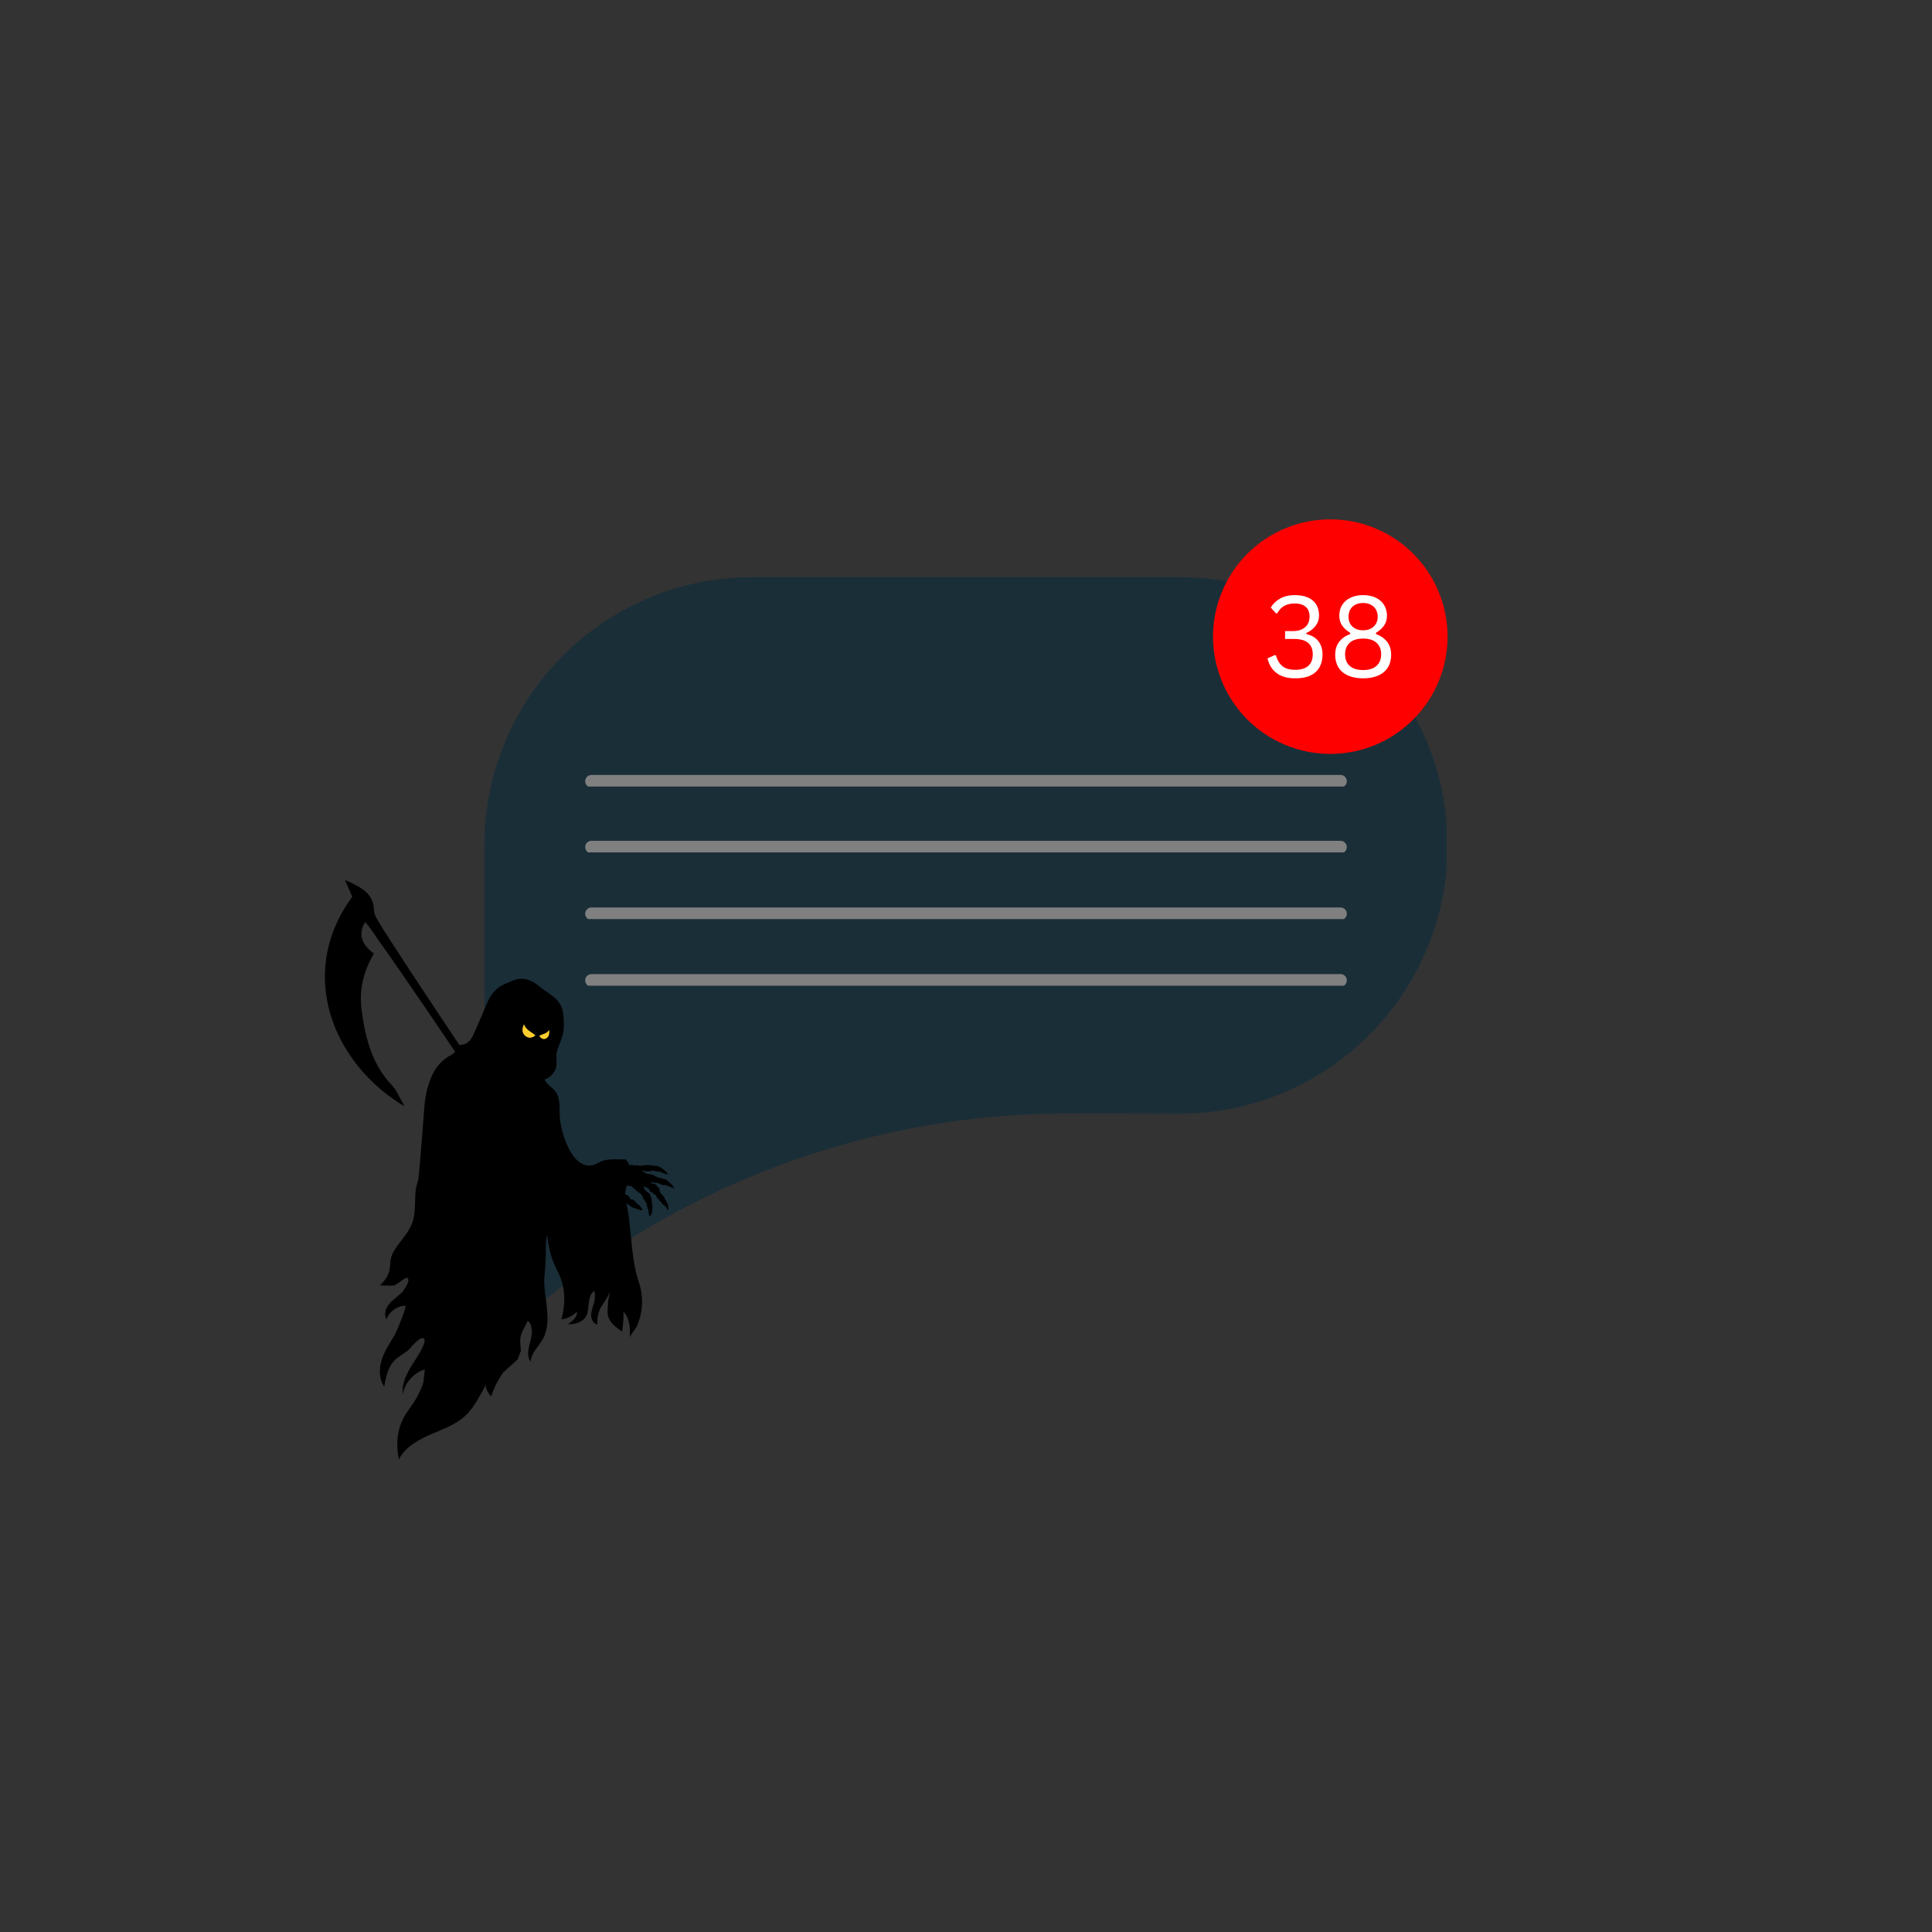 <svg xmlns="http://www.w3.org/2000/svg" xmlns:xlink="http://www.w3.org/1999/xlink" width="500" zoomAndPan="magnify" viewBox="0 0 375 375" height="500" preserveAspectRatio="xMidYMid meet" version="1.0"><rect x="0" y="0" width="375" height="375" fill="#333333" stroke="none"/><defs><g/><clipPath id="06a86faa6a"><path d="M 94.023 112.02 L 280.773 112.02 L 280.773 262.77 L 94.023 262.77 Z M 94.023 112.02 " clip-rule="nonzero"/></clipPath><clipPath id="eb8a65da66"><path d="M 235.445 100.805 L 281 100.805 L 281 146.555 L 235.445 146.555 Z M 235.445 100.805 " clip-rule="nonzero"/></clipPath><clipPath id="c834c2217e"><path d="M 113 150.418 L 262 150.418 L 262 152.668 L 113 152.668 Z M 113 150.418 " clip-rule="nonzero"/></clipPath><clipPath id="b8b672f7c1"><path d="M 113 163.199 L 262 163.199 L 262 165.449 L 113 165.449 Z M 113 163.199 " clip-rule="nonzero"/></clipPath><clipPath id="81b4cf8baf"><path d="M 113 176.137 L 262 176.137 L 262 178.387 L 113 178.387 Z M 113 176.137 " clip-rule="nonzero"/></clipPath><clipPath id="4e27496ae2"><path d="M 113 189.074 L 262 189.074 L 262 191.324 L 113 191.324 Z M 113 189.074 " clip-rule="nonzero"/></clipPath><clipPath id="a36e7138a2"><path d="M 73 223 L 107 223 L 107 283.289 L 73 283.289 Z M 73 223 " clip-rule="nonzero"/></clipPath><clipPath id="2dad13a4e4"><path d="M 116 226 L 130.914 226 L 130.914 237 L 116 237 Z M 116 226 " clip-rule="nonzero"/></clipPath><clipPath id="b4784c6407"><path d="M 63 170.789 L 110 170.789 L 110 235 L 63 235 Z M 63 170.789 " clip-rule="nonzero"/></clipPath></defs><g clip-path="url(#06a86faa6a)"><path fill="#1a2e38" d="M 228.926 112.027 L 146.07 112.027 C 117.32 112.027 94.023 135.32 94.023 164.074 C 94.023 165.047 94.023 262.969 94.023 262.969 C 124.086 232.91 164.84 216.082 207.352 216.121 C 219.766 216.121 228.926 216.16 228.926 216.16 C 257.68 216.16 280.973 192.863 280.973 164.113 C 280.973 135.32 257.68 112.027 228.926 112.027 Z M 228.926 112.027 " fill-opacity="1" fill-rule="nonzero"/></g><g clip-path="url(#eb8a65da66)"><path fill="#ff0000" d="M 280.973 123.57 C 280.973 124.316 280.938 125.059 280.863 125.801 C 280.789 126.543 280.68 127.277 280.535 128.012 C 280.391 128.742 280.207 129.465 279.992 130.176 C 279.777 130.891 279.523 131.59 279.238 132.281 C 278.953 132.969 278.637 133.641 278.285 134.301 C 277.934 134.957 277.551 135.598 277.137 136.215 C 276.723 136.836 276.277 137.434 275.805 138.012 C 275.332 138.586 274.832 139.137 274.305 139.664 C 273.777 140.191 273.227 140.691 272.648 141.164 C 272.074 141.641 271.477 142.082 270.855 142.496 C 270.234 142.91 269.598 143.293 268.941 143.645 C 268.281 143.996 267.609 144.316 266.922 144.602 C 266.23 144.887 265.531 145.137 264.816 145.352 C 264.102 145.57 263.383 145.75 262.648 145.895 C 261.918 146.039 261.184 146.148 260.441 146.223 C 259.699 146.297 258.953 146.332 258.207 146.332 C 257.465 146.332 256.719 146.297 255.977 146.223 C 255.234 146.148 254.5 146.039 253.77 145.895 C 253.035 145.75 252.312 145.57 251.602 145.352 C 250.887 145.137 250.188 144.887 249.496 144.602 C 248.809 144.316 248.137 143.996 247.477 143.645 C 246.82 143.293 246.184 142.91 245.562 142.496 C 244.941 142.082 244.344 141.641 243.77 141.164 C 243.191 140.691 242.641 140.191 242.113 139.664 C 241.586 139.137 241.086 138.586 240.613 138.012 C 240.141 137.434 239.695 136.836 239.281 136.215 C 238.867 135.598 238.484 134.957 238.133 134.301 C 237.781 133.641 237.465 132.969 237.18 132.281 C 236.895 131.59 236.641 130.891 236.426 130.176 C 236.211 129.465 236.027 128.742 235.883 128.012 C 235.738 127.277 235.629 126.543 235.555 125.801 C 235.48 125.059 235.445 124.316 235.445 123.57 C 235.445 122.824 235.48 122.078 235.555 121.34 C 235.629 120.598 235.738 119.859 235.883 119.129 C 236.027 118.398 236.211 117.676 236.426 116.961 C 236.641 116.246 236.895 115.547 237.18 114.859 C 237.465 114.168 237.781 113.496 238.133 112.84 C 238.484 112.18 238.867 111.543 239.281 110.922 C 239.695 110.301 240.141 109.703 240.613 109.129 C 241.086 108.551 241.586 108 242.113 107.473 C 242.641 106.945 243.191 106.445 243.77 105.973 C 244.344 105.5 244.941 105.055 245.562 104.641 C 246.184 104.227 246.82 103.844 247.477 103.492 C 248.137 103.141 248.809 102.824 249.496 102.539 C 250.188 102.254 250.887 102.004 251.602 101.785 C 252.312 101.57 253.035 101.387 253.77 101.242 C 254.5 101.098 255.234 100.988 255.977 100.914 C 256.719 100.844 257.465 100.805 258.207 100.805 C 258.953 100.805 259.699 100.844 260.441 100.914 C 261.184 100.988 261.918 101.098 262.648 101.242 C 263.383 101.387 264.102 101.57 264.816 101.785 C 265.531 102.004 266.23 102.254 266.922 102.539 C 267.609 102.824 268.281 103.141 268.941 103.492 C 269.598 103.844 270.234 104.227 270.855 104.641 C 271.477 105.055 272.074 105.5 272.648 105.973 C 273.227 106.445 273.777 106.945 274.305 107.473 C 274.832 108 275.332 108.551 275.805 109.129 C 276.277 109.703 276.723 110.301 277.137 110.922 C 277.551 111.543 277.934 112.18 278.285 112.84 C 278.637 113.496 278.953 114.168 279.238 114.859 C 279.523 115.547 279.777 116.246 279.992 116.961 C 280.207 117.676 280.391 118.398 280.535 119.129 C 280.68 119.859 280.789 120.598 280.863 121.34 C 280.938 122.078 280.973 122.824 280.973 123.57 Z M 280.973 123.57 " fill-opacity="1" fill-rule="nonzero"/></g><g fill="#ffffff" fill-opacity="1"><g transform="translate(245.183, 131.446)"><g><path d="M 6.219 0.219 C 4.695 0.219 3.488 -0.125 2.594 -0.812 C 1.695 -1.5 1.113 -2.445 0.844 -3.656 L 2.219 -4.281 L 2.469 -4.25 C 2.738 -3.312 3.16 -2.609 3.734 -2.141 C 4.305 -1.672 5.133 -1.438 6.219 -1.438 C 7.332 -1.438 8.176 -1.691 8.75 -2.203 C 9.332 -2.711 9.625 -3.461 9.625 -4.453 C 9.625 -5.41 9.328 -6.145 8.734 -6.656 C 8.148 -7.164 7.223 -7.422 5.953 -7.422 L 4.25 -7.422 L 4.25 -8.953 L 5.766 -8.953 C 6.754 -8.953 7.539 -9.195 8.125 -9.688 C 8.707 -10.176 9 -10.867 9 -11.766 C 9 -12.617 8.742 -13.254 8.234 -13.672 C 7.734 -14.098 7.031 -14.312 6.125 -14.312 C 4.539 -14.312 3.41 -13.68 2.734 -12.422 L 2.5 -12.391 L 1.469 -13.516 C 1.883 -14.234 2.488 -14.816 3.281 -15.266 C 4.082 -15.711 5.031 -15.938 6.125 -15.938 C 7.125 -15.938 7.977 -15.781 8.688 -15.469 C 9.395 -15.156 9.93 -14.703 10.297 -14.109 C 10.66 -13.523 10.844 -12.828 10.844 -12.016 C 10.844 -11.234 10.617 -10.551 10.172 -9.969 C 9.723 -9.383 9.129 -8.926 8.391 -8.594 L 8.391 -8.375 C 9.43 -8.125 10.211 -7.656 10.734 -6.969 C 11.254 -6.281 11.516 -5.441 11.516 -4.453 C 11.516 -2.961 11.07 -1.812 10.188 -1 C 9.301 -0.188 7.977 0.219 6.219 0.219 Z M 6.219 0.219 "/></g></g></g><g fill="#ffffff" fill-opacity="1"><g transform="translate(257.943, 131.446)"><g><path d="M 6.641 0.219 C 5.492 0.219 4.516 0.035 3.703 -0.328 C 2.891 -0.691 2.27 -1.219 1.844 -1.906 C 1.426 -2.594 1.219 -3.398 1.219 -4.328 C 1.219 -5.328 1.461 -6.16 1.953 -6.828 C 2.453 -7.492 3.18 -8.016 4.141 -8.391 L 4.141 -8.609 C 3.461 -9.023 2.938 -9.5 2.562 -10.031 C 2.195 -10.57 2.016 -11.211 2.016 -11.953 C 2.016 -12.754 2.203 -13.453 2.578 -14.047 C 2.961 -14.648 3.504 -15.113 4.203 -15.438 C 4.898 -15.77 5.711 -15.938 6.641 -15.938 C 7.566 -15.938 8.379 -15.77 9.078 -15.438 C 9.773 -15.113 10.312 -14.648 10.688 -14.047 C 11.07 -13.453 11.266 -12.754 11.266 -11.953 C 11.266 -11.211 11.078 -10.57 10.703 -10.031 C 10.336 -9.5 9.812 -9.023 9.125 -8.609 L 9.125 -8.391 C 10.102 -8.016 10.836 -7.492 11.328 -6.828 C 11.828 -6.16 12.078 -5.328 12.078 -4.328 C 12.078 -3.391 11.863 -2.578 11.438 -1.891 C 11.02 -1.211 10.398 -0.691 9.578 -0.328 C 8.766 0.035 7.785 0.219 6.641 0.219 Z M 6.641 -9.109 C 7.203 -9.109 7.691 -9.211 8.109 -9.422 C 8.535 -9.641 8.867 -9.945 9.109 -10.344 C 9.348 -10.738 9.469 -11.203 9.469 -11.734 C 9.469 -12.285 9.348 -12.758 9.109 -13.156 C 8.867 -13.562 8.535 -13.867 8.109 -14.078 C 7.68 -14.297 7.191 -14.406 6.641 -14.406 C 5.773 -14.406 5.086 -14.164 4.578 -13.688 C 4.066 -13.219 3.812 -12.566 3.812 -11.734 C 3.812 -10.922 4.066 -10.281 4.578 -9.812 C 5.086 -9.344 5.773 -9.109 6.641 -9.109 Z M 6.641 -1.391 C 7.773 -1.391 8.641 -1.66 9.234 -2.203 C 9.836 -2.742 10.141 -3.492 10.141 -4.453 C 10.141 -5.398 9.836 -6.145 9.234 -6.688 C 8.641 -7.227 7.773 -7.5 6.641 -7.5 C 5.504 -7.5 4.633 -7.227 4.031 -6.688 C 3.438 -6.145 3.141 -5.398 3.141 -4.453 C 3.141 -3.492 3.438 -2.742 4.031 -2.203 C 4.633 -1.66 5.504 -1.391 6.641 -1.391 Z M 6.641 -1.391 "/></g></g></g><g clip-path="url(#c834c2217e)"><path fill="#808080" d="M 261.418 151.637 C 261.418 152.309 260.871 152.855 260.199 152.855 L 114.801 152.855 C 114.129 152.855 113.582 152.309 113.582 151.637 C 113.582 150.965 114.129 150.418 114.801 150.418 L 260.195 150.418 C 260.871 150.418 261.418 150.965 261.418 151.637 Z M 261.418 151.637 " fill-opacity="1" fill-rule="nonzero"/></g><g clip-path="url(#b8b672f7c1)"><path fill="#808080" d="M 261.418 164.418 C 261.418 165.09 260.871 165.637 260.199 165.637 L 114.801 165.637 C 114.129 165.637 113.582 165.09 113.582 164.418 C 113.582 163.742 114.129 163.199 114.801 163.199 L 260.195 163.199 C 260.871 163.199 261.418 163.742 261.418 164.418 Z M 261.418 164.418 " fill-opacity="1" fill-rule="nonzero"/></g><g clip-path="url(#81b4cf8baf)"><path fill="#808080" d="M 261.418 177.355 C 261.418 178.027 260.871 178.574 260.199 178.574 L 114.801 178.574 C 114.129 178.574 113.582 178.027 113.582 177.355 C 113.582 176.68 114.129 176.137 114.801 176.137 L 260.195 176.137 C 260.871 176.137 261.418 176.68 261.418 177.355 Z M 261.418 177.355 " fill-opacity="1" fill-rule="nonzero"/></g><g clip-path="url(#4e27496ae2)"><path fill="#808080" d="M 261.418 190.293 C 261.418 190.965 260.871 191.512 260.199 191.512 L 114.801 191.512 C 114.129 191.512 113.582 190.965 113.582 190.293 C 113.582 189.617 114.129 189.074 114.801 189.074 L 260.195 189.074 C 260.871 189.074 261.418 189.617 261.418 190.293 Z M 261.418 190.293 " fill-opacity="1" fill-rule="nonzero"/></g><g clip-path="url(#a36e7138a2)"><path fill="#000000" d="M 79.82 237.836 C 79.898 237.656 79.973 237.477 80.039 237.289 C 80.543 235.883 80.531 234.359 80.574 232.867 C 80.613 231.379 80.73 229.832 81.441 228.523 C 82.383 226.789 83.852 226.582 85.598 226.277 C 87.691 225.914 89.781 225.27 91.836 224.719 C 95.871 223.637 100.793 223.262 103.281 227.289 C 104.172 228.734 104.609 230.41 104.949 232.07 C 105.988 237.152 106.23 242.379 105.695 247.535 C 105.289 251.488 107.395 256.105 105.402 259.832 C 104.59 261.355 103.043 262.609 102.996 264.336 C 102.176 263.199 102.586 261.637 102.949 260.285 C 103.309 258.934 103.5 257.262 102.438 256.352 C 102.016 257.301 101.27 258.422 101.047 259.426 C 100.859 260.266 101.07 261.324 101.105 262.188 C 100.938 262.625 100.672 263.32 100.453 263.891 C 99.426 264.816 98.484 265.664 97.637 266.43 C 96.664 267.914 95.828 269.363 95.355 271.039 C 94.773 270.539 94.074 269.332 94.379 268.512 C 94.145 269.129 93.824 269.707 93.5 270.285 C 92.434 272.199 91.301 274.16 89.508 275.477 C 87.844 276.699 85.883 277.441 84 278.242 C 81.398 279.348 78.684 280.766 77.414 283.285 C 76.805 280.051 77.059 276.965 78.965 274.156 C 79.785 272.949 80.543 272.012 81.184 270.703 C 81.582 269.887 81.973 269.141 82.188 268.246 C 82.238 268.027 82.453 265.793 82.457 265.793 C 80.309 266.465 78.598 268.375 78.176 270.582 C 77.938 268.547 78.949 266.59 80.031 264.848 C 80.43 264.199 83.098 260.395 82.254 259.797 C 81.496 259.262 79.633 261.781 79.137 262.164 C 78.266 262.836 77.266 263.324 76.504 264.129 C 75.25 265.453 74.887 267.352 74.578 269.145 C 73.527 267.637 73.551 265.598 74.121 263.852 C 74.695 262.105 75.75 260.566 76.688 258.988 C 76.93 258.582 79.066 253.438 78.672 253.445 C 77.07 253.469 75.543 254.574 75.02 256.082 C 74.465 255.152 74.852 253.918 75.543 253.086 C 76.234 252.254 77.18 251.676 77.953 250.918 C 78.277 250.598 79.918 248.406 78.988 248.012 C 78.734 247.906 76.977 249.348 76.523 249.492 C 76.086 249.633 73.824 249.438 73.723 249.535 C 74.641 248.688 75.531 247.438 75.668 246.16 C 75.797 244.969 75.723 244.168 76.344 243.031 C 77.348 241.203 78.957 239.742 79.82 237.836 Z M 79.82 237.836 " fill-opacity="1" fill-rule="nonzero"/></g><path fill="#000000" d="M 82.363 245.043 C 80.777 243.016 79.965 240.508 80.309 237.648 C 81.211 230.133 81.777 222.504 82.371 214.867 C 82.539 212.68 82.992 210.578 83.941 208.578 C 84.594 207.203 85.512 206.102 86.777 205.234 C 87.523 204.719 88.629 204.465 88.621 203.203 C 88.621 203.07 89.047 202.812 89.273 202.812 C 90.652 202.82 91.367 201.934 91.871 200.863 C 92.621 199.273 93.281 197.641 93.98 196.023 C 94.273 195.344 94.535 194.648 94.867 193.988 C 95.555 192.617 96.605 191.602 98.023 190.98 C 98.32 190.848 98.625 190.738 98.914 190.594 C 100.977 189.551 102.781 189.871 104.559 191.367 C 106.168 192.719 108.316 193.539 109.078 195.695 C 109.312 196.363 109.367 197.078 109.406 197.789 C 109.457 198.77 109.477 199.762 109.258 200.719 C 108.98 201.922 108.363 203.02 108.074 204.219 C 107.805 205.332 108.262 206.441 107.824 207.543 C 107.453 208.477 106.648 209.23 105.688 209.539 C 106.129 210.508 107.199 211.027 107.832 211.891 C 108.844 213.27 108.535 215.168 108.66 216.875 C 108.875 219.707 110.863 226.805 114.871 226.191 C 115.676 226.066 116.402 225.438 117.207 225.238 C 118.555 224.906 120.074 225.055 121.453 225.027 C 122.332 225.941 122.449 227.363 122.195 228.602 C 122 229.574 121.418 230.531 121.355 231.5 C 121.277 232.652 121.738 234.066 121.91 235.215 C 122.586 239.738 122.578 244.66 124.031 248.98 C 124.648 250.809 124.777 252.793 124.449 254.688 C 124.285 255.617 124.016 256.523 123.633 257.387 C 123.391 257.941 122.273 259.168 122.258 259.688 C 122.312 257.895 122.289 255.883 121.016 254.613 C 121.051 255.898 120.957 257.184 120.742 258.453 C 119.547 257.637 118.258 256.68 117.984 255.266 C 117.828 254.453 118.016 253.613 118.027 252.793 C 118.039 252.227 118.352 251.359 118.254 250.836 C 118.074 251.867 116.965 253.016 116.516 253.965 C 116.051 254.938 115.852 256.023 115.949 257.098 C 115.102 256.918 114.684 255.914 114.746 255.055 C 114.809 254.195 115.203 253.395 115.375 252.551 C 115.508 251.895 115.508 251.207 115.367 250.551 C 114.609 251.051 114.359 252.039 114.27 252.941 C 114.176 253.848 114.168 254.805 113.691 255.578 C 113 256.695 111.527 257.07 110.207 257.031 C 111.102 256.453 112.109 255.641 111.969 254.59 C 111.191 255.426 110.102 255.961 108.969 256.078 C 109.766 253.312 109.754 250.27 108.637 247.617 C 108.301 246.824 107.871 246.07 107.539 245.277 C 106.789 243.516 106.355 241.504 106.211 239.602 C 105.945 240.785 105.859 242.102 105.535 243.254 C 105.219 244.387 104.266 245.43 103.617 246.398 C 102.566 247.98 101.715 248.242 99.934 248.906 C 96.871 250.051 93.871 250.734 90.613 249.961 C 87.199 249.152 84.238 247.434 82.363 245.043 Z M 82.363 245.043 " fill-opacity="1" fill-rule="nonzero"/><g clip-path="url(#2dad13a4e4)"><path fill="#000000" d="M 125.516 226.117 C 125.652 226.105 125.754 226.137 125.824 226.18 L 125.844 226.176 C 125.848 226.172 125.855 226.172 125.859 226.172 C 125.891 226.16 125.941 226.145 126.004 226.152 L 126.18 226.172 C 126.461 226.203 126.75 226.234 127.035 226.273 C 127.098 226.285 127.148 226.301 127.191 226.324 L 127.25 226.324 C 127.27 226.324 127.297 226.32 127.328 226.316 C 127.418 226.309 127.535 226.297 127.652 226.34 C 127.82 226.406 127.977 226.48 128.133 226.555 C 128.742 226.852 129.293 227.41 129.711 227.938 C 129.695 227.918 129.473 227.926 129.434 227.922 C 129.324 227.906 129.219 227.875 129.113 227.844 C 128.898 227.773 128.695 227.672 128.488 227.586 C 128.285 227.5 128.078 227.418 127.859 227.383 C 127.645 227.348 127.434 227.379 127.223 227.328 C 127.199 227.324 127.18 227.32 127.16 227.316 L 126.945 227.281 L 126.949 227.246 C 126.82 227.246 126.699 227.23 126.582 227.211 L 126.492 227.199 C 126.477 227.199 126.457 227.195 126.445 227.195 C 126.344 227.324 126.184 227.379 126.027 227.34 C 125.984 227.328 125.945 227.312 125.91 227.289 C 125.867 227.328 125.816 227.359 125.758 227.371 C 125.625 227.402 125.496 227.379 125.395 227.355 C 125.371 227.352 125.352 227.348 125.332 227.344 C 125.258 227.332 125.191 227.312 125.121 227.297 C 125.016 227.266 124.914 227.242 124.836 227.246 C 124.754 227.25 124.672 227.262 124.594 227.273 C 124.617 227.289 124.645 227.305 124.668 227.32 C 124.727 227.355 124.777 227.387 124.832 227.414 C 124.918 227.461 125 227.508 125.082 227.555 C 125.285 227.672 125.477 227.781 125.68 227.852 C 125.801 227.895 125.945 227.906 126.098 227.914 C 126.188 227.922 126.277 227.926 126.367 227.938 C 126.633 227.973 126.801 228.062 126.902 228.168 L 126.91 228.152 L 127.246 228.312 C 127.34 228.355 127.441 228.406 127.543 228.453 C 127.586 228.473 127.625 228.492 127.66 228.516 C 127.734 228.551 127.801 228.586 127.863 228.605 C 127.91 228.621 127.977 228.625 128.043 228.629 C 128.098 228.633 128.156 228.637 128.215 228.648 C 128.477 228.688 128.652 228.766 128.762 228.898 C 129.012 228.824 129.227 228.879 129.402 229.055 C 129.656 229.316 129.988 229.488 130.242 229.758 C 130.512 230.039 130.734 230.367 130.895 230.727 C 130.859 230.645 130.512 230.547 130.426 230.508 C 130.258 230.438 130.09 230.367 129.918 230.301 C 129.75 230.234 129.566 230.191 129.402 230.117 C 129.293 230.07 129.191 229.98 129.066 230.023 C 128.945 230.07 128.828 230.039 128.758 230.023 C 128.746 230.02 128.738 230.02 128.734 230.02 L 128.52 229.992 L 128.523 229.934 C 128.426 229.941 128.32 229.918 128.199 229.863 C 128.121 229.828 128.051 229.793 127.98 229.754 C 127.898 229.711 127.824 229.672 127.746 229.641 C 127.559 229.566 127.348 229.547 127.066 229.582 C 126.902 229.602 126.734 229.516 126.625 229.43 C 126.516 229.496 126.398 229.527 126.281 229.512 C 126.258 229.512 126.234 229.508 126.215 229.5 C 126.344 229.586 126.48 229.66 126.621 229.73 L 126.629 229.734 C 126.668 229.75 126.734 229.781 126.762 229.785 C 127.172 229.723 127.395 230.012 127.465 230.105 C 127.516 230.176 127.551 230.25 127.562 230.328 C 127.754 230.418 127.984 230.578 128.008 230.93 C 128.035 231.285 128.145 231.535 128.355 231.715 C 128.43 231.777 128.492 231.859 128.547 231.977 C 128.547 231.98 128.551 231.984 128.551 231.988 L 128.578 231.957 L 128.742 232.164 C 128.75 232.176 128.773 232.199 128.793 232.219 C 128.867 232.293 128.973 232.398 129 232.547 C 129.062 232.836 129.316 233.098 129.457 233.355 C 129.66 233.727 129.734 234.164 129.734 234.586 C 129.734 234.641 129.734 234.699 129.711 234.75 C 129.684 234.801 129.629 234.844 129.574 234.836 C 129.488 234.82 129.461 234.719 129.441 234.637 C 129.328 234.203 129.031 234.051 128.703 233.801 C 128.578 233.711 128.5 233.637 128.43 233.504 C 128.367 233.383 128.309 233.215 128.16 233.172 C 127.992 233.117 127.883 232.977 127.887 232.816 C 127.734 232.754 127.633 232.613 127.59 232.551 C 127.52 232.453 127.469 232.352 127.418 232.254 L 127.395 232.207 C 127.383 232.18 127.367 232.152 127.355 232.121 C 127.242 231.895 127.191 231.82 127.039 231.82 C 126.953 231.82 126.84 231.777 126.777 231.684 C 126.77 231.672 126.762 231.66 126.754 231.648 C 126.719 231.594 126.672 231.527 126.648 231.445 C 126.605 231.445 126.566 231.441 126.531 231.434 C 126.371 231.402 126.148 231.285 126.004 230.906 C 125.961 230.789 125.887 230.703 125.844 230.676 C 125.562 230.523 125.266 230.367 124.953 230.23 C 124.957 230.242 124.957 230.254 124.957 230.262 C 124.957 230.73 125.16 231.07 125.59 231.336 C 125.75 231.43 125.898 231.527 126.031 231.652 C 126.188 231.805 126.266 231.98 126.258 232.172 C 126.254 232.207 126.25 232.242 126.246 232.277 C 126.406 232.348 126.461 232.523 126.484 232.594 C 126.508 232.672 126.512 232.746 126.508 232.812 L 126.504 232.867 C 126.504 232.879 126.504 232.891 126.504 232.902 C 126.504 232.926 126.504 232.949 126.504 232.973 C 126.504 232.988 126.504 233.008 126.5 233.023 C 126.5 233.039 126.5 233.055 126.5 233.07 C 126.5 233.109 126.496 233.152 126.504 233.188 C 126.52 233.258 126.527 233.32 126.523 233.383 C 126.523 233.426 126.516 233.473 126.5 233.52 C 126.598 233.621 126.621 233.762 126.629 233.836 C 126.637 233.93 126.637 234.016 126.637 234.102 C 126.637 234.148 126.637 234.195 126.637 234.238 C 126.637 234.266 126.641 234.293 126.641 234.32 C 126.656 234.449 126.625 234.551 126.617 234.676 C 126.605 234.824 126.629 234.973 126.605 235.125 C 126.559 235.422 126.445 235.707 126.266 235.949 C 126.23 235.992 126.191 236.039 126.137 236.043 C 126.09 236.047 126.043 236.012 126.02 235.969 C 125.996 235.93 125.984 235.879 125.977 235.832 C 125.887 235.332 125.844 234.797 125.668 234.316 C 125.645 234.258 125.621 234.195 125.602 234.133 C 125.578 234.062 125.562 233.996 125.551 233.941 C 125.547 233.918 125.543 233.898 125.535 233.879 L 125.48 233.664 L 125.539 233.648 C 125.52 233.609 125.508 233.574 125.5 233.539 C 125.492 233.523 125.461 233.48 125.438 233.453 C 125.418 233.43 125.395 233.398 125.371 233.371 C 125.316 233.289 125.262 233.211 125.219 233.148 L 125.043 232.902 L 125.094 232.871 C 124.961 232.789 124.766 232.629 124.77 232.441 C 124.77 232.422 124.773 232.406 124.777 232.391 C 124.781 232.375 124.781 232.359 124.785 232.348 C 124.785 232.285 124.75 232.234 124.684 232.141 C 124.418 231.766 124.051 231.492 123.73 231.273 C 123.613 231.195 123.516 231.105 123.41 231.012 C 123.359 230.969 123.309 230.922 123.258 230.879 L 123.02 230.676 C 122.988 230.66 122.957 230.641 122.93 230.621 C 122.801 230.531 122.762 230.43 122.754 230.363 C 122.746 230.312 122.742 230.285 122.629 230.262 C 122.152 230.172 121.668 230.082 121.199 229.996 C 121.074 229.973 120.949 229.949 120.824 229.926 L 120.723 229.93 C 120.656 229.934 120.59 229.938 120.523 229.941 C 120.379 229.945 120.227 229.953 120.082 229.965 C 119.965 229.977 119.848 229.988 119.73 230.004 C 119.715 230.004 119.699 230.004 119.684 230.008 C 119.738 230.062 119.785 230.141 119.828 230.238 C 119.871 230.348 119.906 230.457 119.938 230.566 C 119.961 230.641 119.98 230.707 120.004 230.773 C 120.176 231.246 120.484 231.527 120.949 231.629 C 120.969 231.633 120.984 231.633 121.004 231.637 C 121.086 231.652 121.184 231.672 121.277 231.727 C 121.367 231.781 121.48 231.852 121.551 231.949 L 121.559 231.949 C 121.887 231.988 122.117 232.184 122.25 232.523 C 122.344 232.766 122.438 232.809 122.598 232.801 C 122.723 232.797 122.832 232.836 122.906 232.91 C 122.93 232.934 122.949 232.961 122.965 232.988 C 122.977 232.988 122.988 232.988 122.996 232.988 C 123.074 232.992 123.223 233.023 123.332 233.219 C 123.512 233.543 123.777 233.695 124.047 233.93 C 124.336 234.188 124.555 234.523 124.676 234.891 C 124.445 234.938 124.207 234.875 123.988 234.785 C 123.711 234.672 123.445 234.582 123.164 234.492 C 123.059 234.457 122.957 234.422 122.855 234.398 C 122.621 234.348 122.492 234.254 122.43 234.074 C 122.363 234.078 122.289 234.062 122.207 234.016 C 122.086 233.949 121.969 233.855 121.844 233.727 C 121.633 233.508 121.477 233.438 121.273 233.473 C 120.988 233.516 120.754 233.379 120.648 233.109 C 120.57 233.125 120.496 233.125 120.422 233.105 C 120.258 233.062 120.129 232.941 120.02 232.734 C 119.848 232.406 119.602 232.117 119.242 231.828 C 119.207 231.801 119.172 231.773 119.137 231.742 C 118.988 231.625 118.832 231.5 118.695 231.352 C 118.594 231.238 118.531 231.105 118.488 231.004 C 118.477 230.977 118.461 230.949 118.453 230.934 L 118.418 230.867 L 118.426 230.797 C 118.43 230.77 118.434 230.742 118.438 230.715 C 118.27 230.797 118.051 230.777 117.91 230.715 C 117.672 230.609 117.508 230.285 117.465 229.988 C 117.391 229.992 117.309 229.973 117.227 229.934 C 117 229.828 116.871 229.625 116.84 229.332 C 116.809 229.062 116.789 228.797 116.773 228.578 C 116.766 228.504 116.762 228.434 116.758 228.375 L 116.754 228.363 L 116.758 228.324 C 116.781 227.691 116.926 227.344 117.316 226.992 C 117.562 226.773 117.812 226.574 118.051 226.387 C 118.145 226.316 118.277 226.273 118.398 226.277 C 118.66 226.293 118.902 226.441 119.059 226.66 C 119.215 226.438 119.508 226.426 119.641 226.422 C 119.809 226.414 119.98 226.426 120.141 226.438 L 120.219 226.441 C 120.664 226.469 121.062 226.438 121.434 226.336 C 121.758 226.25 122.098 226.176 122.445 226.113 C 122.594 226.086 122.766 226.098 122.926 226.145 C 123.012 226.172 123.09 226.219 123.152 226.285 C 123.223 226.23 123.316 226.199 123.445 226.199 L 123.461 226.199 C 123.613 226.199 123.77 226.199 123.93 226.234 C 124.219 226.293 124.508 226.289 124.824 226.223 C 125.012 226.184 125.262 226.137 125.512 226.113 Z M 125.516 226.117 " fill-opacity="1" fill-rule="nonzero"/></g><g clip-path="url(#b4784c6407)"><path fill="#000000" d="M 68.375 174.059 C 68.004 173.203 67.629 172.348 66.949 170.789 C 70.227 172.25 72.516 173.43 72.594 176.75 C 72.613 177.445 73.051 178.172 73.426 178.809 C 74.176 180.082 74.984 181.324 75.785 182.57 C 79.887 188.941 84.105 195.238 88.301 201.543 C 93.098 208.758 97.906 215.957 102.672 223.191 C 104.359 225.746 106.043 228.305 107.691 230.887 C 108.16 231.621 110.449 234.004 108.812 234.309 C 107.473 234.555 106.391 231.555 105.852 230.707 C 101.656 224.043 97.289 217.484 92.91 210.941 C 88.164 203.848 83.379 196.781 78.535 189.754 C 76.82 187.27 75.102 184.789 73.352 182.328 C 72.566 181.223 71.82 179.949 70.859 178.984 C 69.324 181.531 70.426 183.488 72.582 185.098 C 70.418 188.715 69.68 192.395 70.211 196.25 C 70.934 201.512 72.203 206.57 76.047 210.625 C 76.996 211.625 77.52 213.027 78.539 214.758 C 64.648 206.508 57.434 188.949 68.375 174.059 Z M 68.375 174.059 " fill-opacity="1" fill-rule="nonzero"/></g><path fill="#ffce2e" d="M 106.598 199.895 C 106.676 200.5 106.598 201.102 106.195 201.434 C 105.965 201.625 105.746 201.699 105.508 201.676 C 105.168 201.645 104.887 201.41 104.668 201.059 C 105.359 200.641 106.129 200.68 106.598 199.895 Z M 106.598 199.895 " fill-opacity="1" fill-rule="nonzero"/><path fill="#ffce2e" d="M 101.703 198.816 C 101.344 199.535 101.25 200.352 101.809 200.93 C 102.105 201.234 102.402 201.379 102.742 201.414 C 103.188 201.457 103.586 201.27 103.918 200.965 C 103.242 200.309 102.176 200.035 101.703 198.816 Z M 101.703 198.816 " fill-opacity="1" fill-rule="nonzero"/></svg>